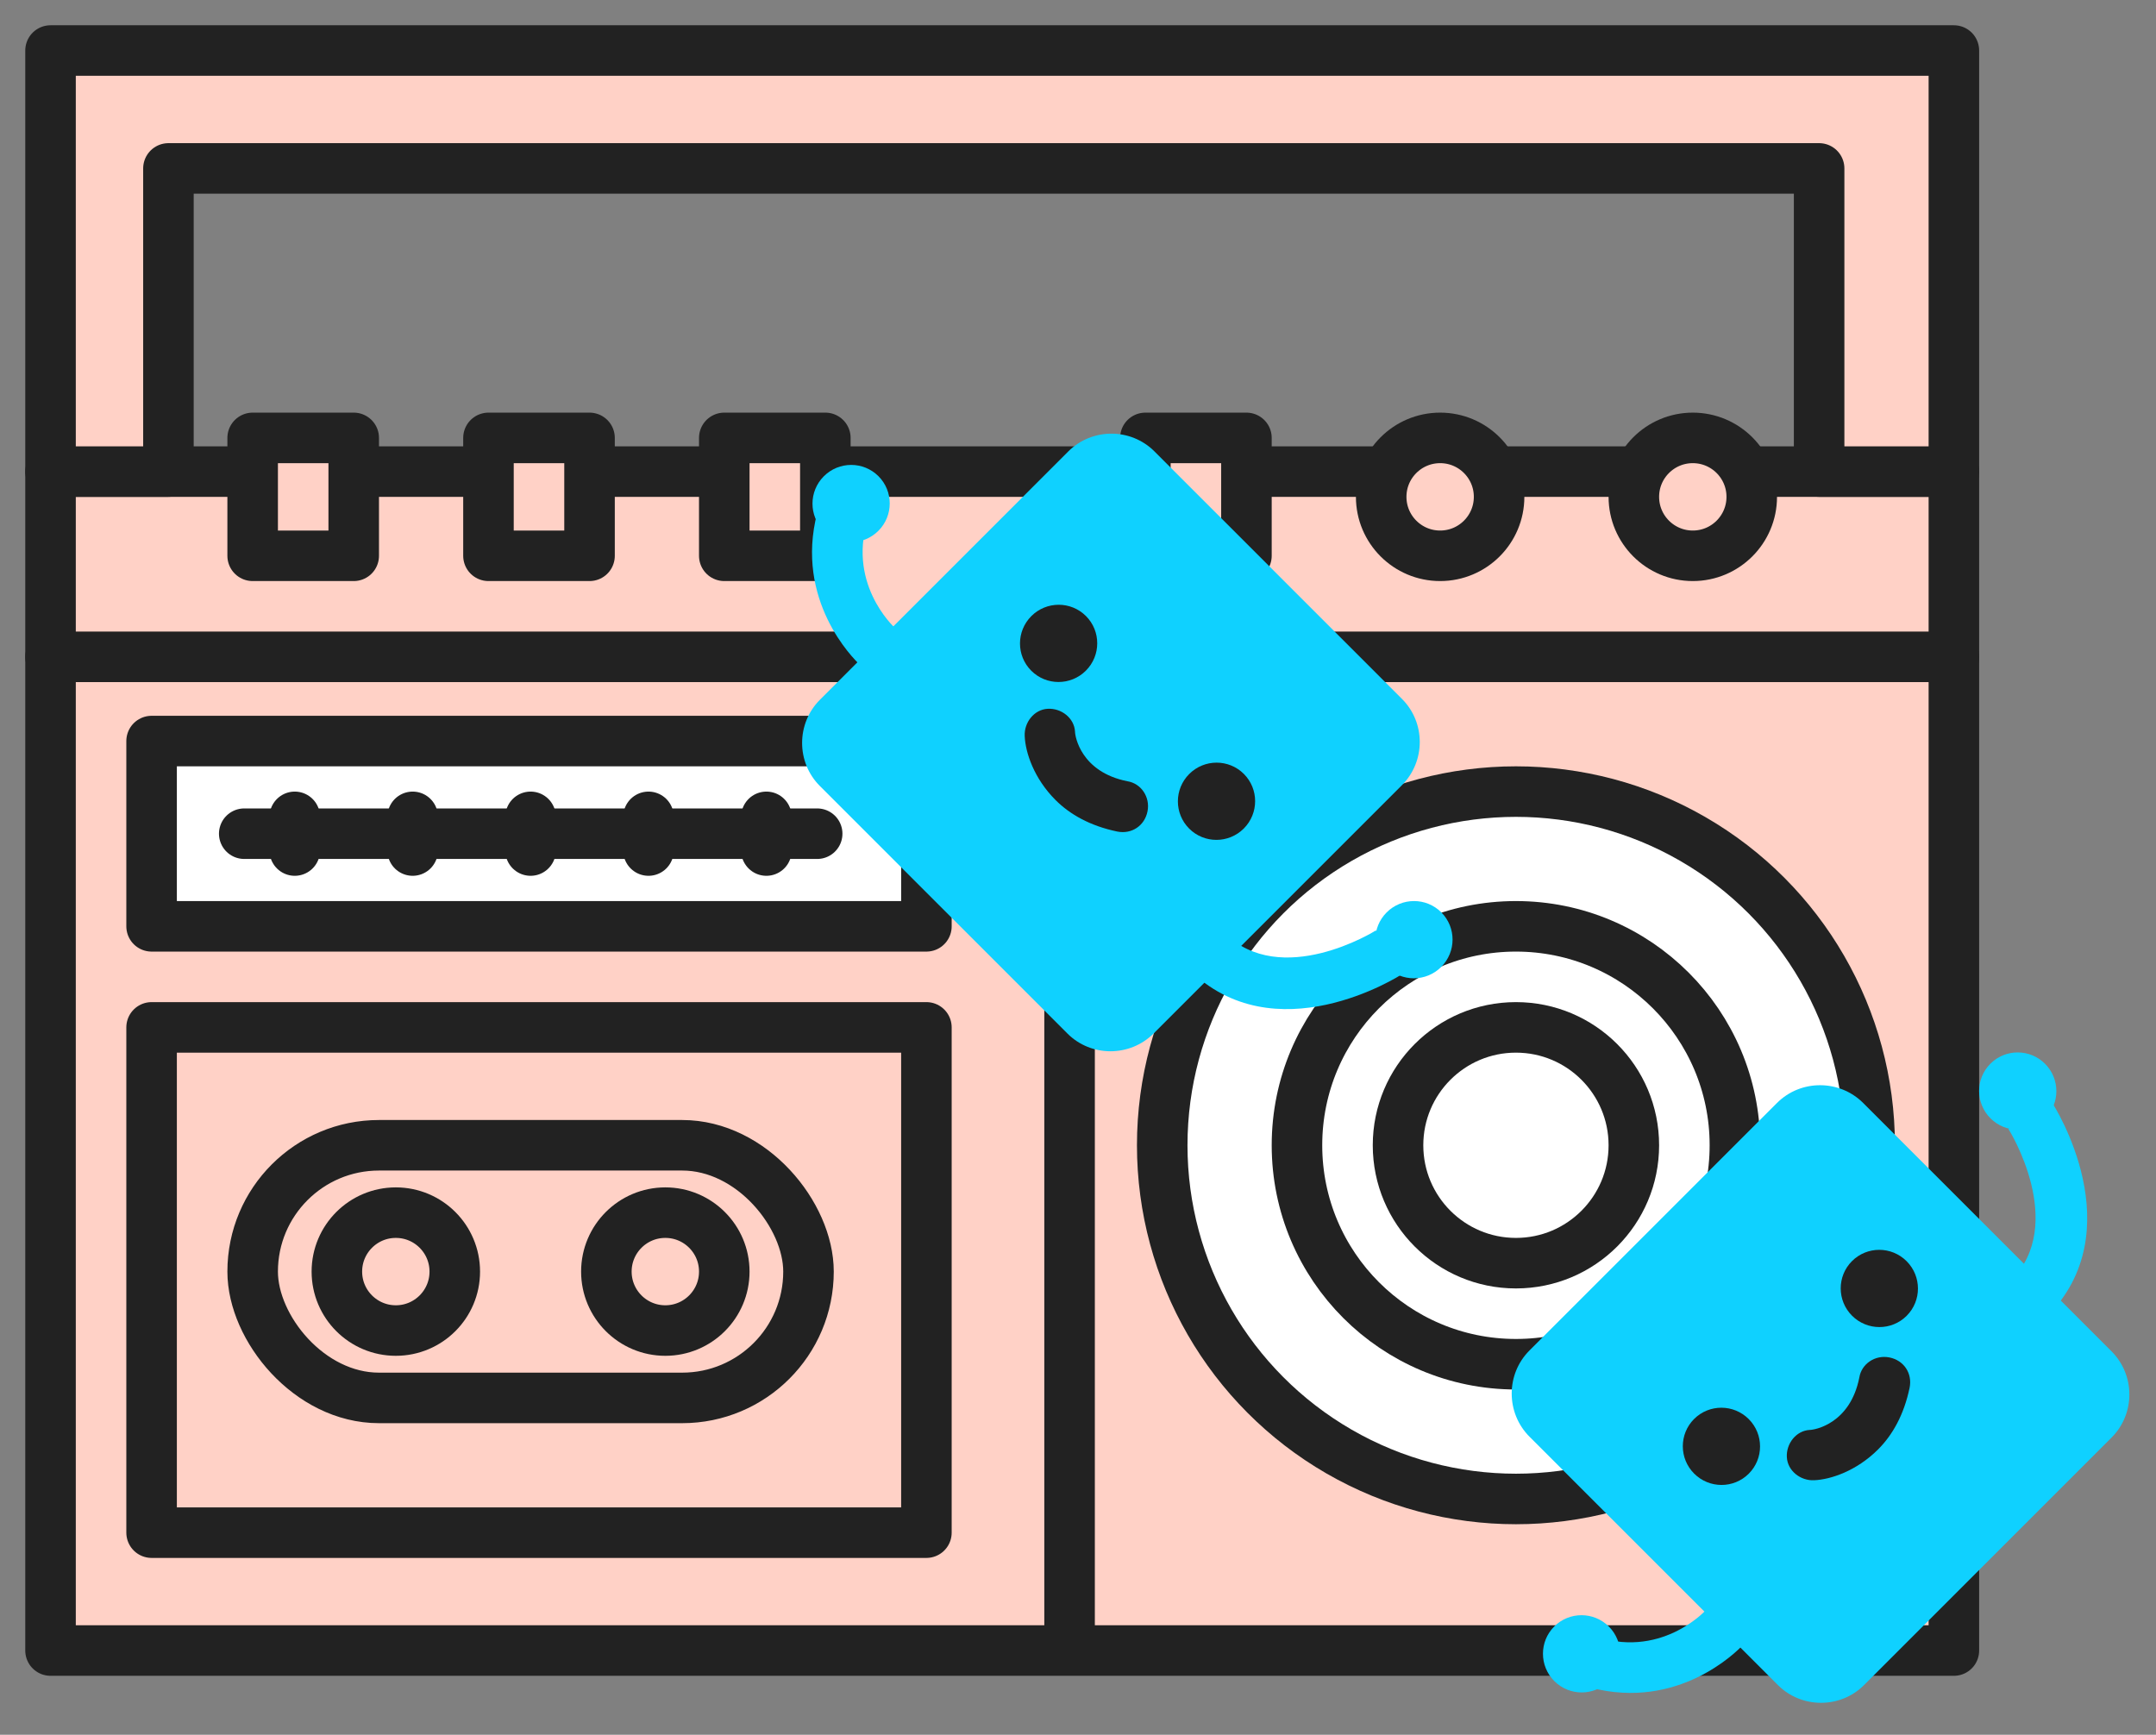<?xml version="1.0" encoding="UTF-8"?>
<svg width="128px" height="103px" viewBox="0 0 128 103" version="1.1" xmlns="http://www.w3.org/2000/svg" xmlns:xlink="http://www.w3.org/1999/xlink">
    <rect x="0" y="0" width="128" height="103" fill="#808080" stroke="none"/>
    <!-- Generator: Sketch 46.2 (44496) - http://www.bohemiancoding.com/sketch -->
    <title>teams-boombox</title>
    <desc>Created with Sketch.</desc>
    <defs></defs>
    <g id="home" stroke="none" stroke-width="1" fill="none" fill-rule="evenodd">
        <g id="teams-boombox">
            <g id="boombox" transform="translate(3, 3)" stroke="#222222" stroke-width="3" stroke-linecap="round" stroke-linejoin="round">
                <rect id="Rectangle-24" fill="#FFD1C6" x="0" y="36" width="113" height="59"></rect>
                <circle id="Oval-7-Copy-24" fill="#FFFFFF" cx="87" cy="65" r="21"></circle>
                <rect id="Rectangle-5" fill="#FFFFFF" x="6" y="41" width="46" height="11"></rect>
                <rect id="Rectangle-5-Copy" fill="#FFD1C6" x="6" y="58" width="46" height="30"></rect>
                <rect id="Rectangle-5-Copy-2" fill="#FFD1C6" x="12" y="65" width="33" height="15" rx="7.5"></rect>
                <rect id="Rectangle-3" fill="#FFD1C6" x="0" y="25" width="113" height="11"></rect>
                <path d="M105,25 L113,25 L113,0 L0,0 L0,25 L7,25 L7,7 L105,7 L105,25 Z" id="Combined-Shape" fill="#FFD1C6"></path>
                <rect id="Rectangle-4" fill="#FFD1C6" x="12" y="23" width="6" height="7"></rect>
                <rect id="Rectangle-4-Copy" fill="#FFD1C6" x="26" y="23" width="6" height="7"></rect>
                <rect id="Rectangle-4-Copy-2" fill="#FFD1C6" x="40" y="23" width="6" height="7"></rect>
                <rect id="Rectangle-4-Copy-3" fill="#FFD1C6" x="65" y="23" width="6" height="7"></rect>
                <circle id="Oval-7" fill="#FFD1C6" cx="82.5" cy="26.5" r="3.5"></circle>
                <circle id="Oval-7-Copy-15" fill="#FFD1C6" cx="20.5" cy="72.5" r="3.5"></circle>
                <circle id="Oval-7-Copy-21" fill="#FFD1C6" cx="36.5" cy="72.5" r="3.5"></circle>
                <circle id="Oval-7-Copy-23" fill="#FFFFFF" cx="87" cy="65" r="13"></circle>
                <circle id="Oval-7-Copy-22" fill="#FFFFFF" cx="87" cy="65" r="7"></circle>
                <path d="M11.5,46.5 L45.515,46.5" id="Line-5" fill="#FFD1C6"></path>
                <path d="M14.5,45.5 L14.5,47.5" id="Line-6" fill="#FFD1C6"></path>
                <path d="M21.5,45.5 L21.5,47.5" id="Line-6" fill="#FFD1C6"></path>
                <path d="M28.5,45.5 L28.5,47.5" id="Line-6" fill="#FFD1C6"></path>
                <path d="M35.5,45.5 L35.5,47.5" id="Line-6" fill="#FFD1C6"></path>
                <path d="M42.5,45.5 L42.5,47.5" id="Line-6" fill="#FFD1C6"></path>
                <path d="M60.5,36.5 L60.5,94.508" id="Line-4" fill="#FFD1C6"></path>
                <circle id="Oval-7-Copy-13" fill="#FFD1C6" cx="97.5" cy="26.5" r="3.5"></circle>
            </g>
            <g id="fogcreek-copy" transform="translate(39, 17)">
                <g id="happyguy" transform="translate(27.224, 27.224) rotate(-315) translate(-27.224, -27.224) translate(3.224, 12.724)">
                    <g id="logo-default-avatar-box" transform="translate(9.641, -0)" fill="#0FD1FF">
                        <path d="M24.464,0.544 C26.453,0.544 28.079,2.175 28.079,4.169 L28.079,25.012 C28.079,27.006 26.453,28.637 24.464,28.637 L3.676,28.637 C1.687,28.637 0.06,27.006 0.06,25.012 L0.06,4.169 C0.06,2.175 1.687,0.544 3.676,0.544 L24.464,0.544 Z" id="Shape"></path>
                    </g>
                    <g id="Oval-138" transform="translate(15.064, 10.271)" fill="#222222">
                        <ellipse id="Oval" cx="2.29" cy="2.356" rx="2.29" ry="2.296"></ellipse>
                    </g>
                    <g id="Oval-138-Copy" transform="translate(28.321, 10.271)" fill="#222222">
                        <ellipse id="Oval" cx="2.29" cy="2.356" rx="2.29" ry="2.296"></ellipse>
                    </g>
                    <g id="Path-1550" transform="translate(19.282, 15.104)" fill="#222222">
                        <path d="M4.519,4.229 C2.712,4.229 1.265,3.504 0.542,2.84 C-0.06,2.296 -0.181,1.329 0.362,0.725 C0.904,0.121 1.868,1.94594341e-13 2.471,0.544 C2.651,0.725 4.399,1.994 6.749,0.423 C7.412,-0.06 8.376,0.121 8.858,0.846 C9.34,1.571 9.159,2.477 8.436,2.96 C7.05,3.867 5.724,4.229 4.519,4.229 L4.519,4.229 Z" id="Shape"></path>
                    </g>
                    <g id="Oval-138-Copy-3" transform="translate(42.179, 7.854)" fill="#0FD1FF">
                        <ellipse id="Oval" cx="2.531" cy="2.296" rx="2.29" ry="2.296"></ellipse>
                    </g>
                    <g id="Oval-138-Copy-4" transform="translate(0, 12.688)" fill="#0FD1FF">
                        <ellipse id="Oval" cx="2.772" cy="2.779" rx="2.29" ry="2.296"></ellipse>
                    </g>
                    <g id="Path-6-Copy" transform="translate(36.154, 10.875)" fill="#0FD1FF">
                        <path d="M0.301,6.948 C5.062,6.948 6.568,0.544 6.568,0.483 L9.521,1.148 C9.46,1.51 7.532,9.969 0.301,9.969 L0.301,6.948 Z" id="Shape"></path>
                    </g>
                    <g id="Path-7-Copy" transform="translate(1.205, 15.104)" fill="#0FD1FF">
                        <path d="M8.556,6.767 C7.472,6.767 2.471,6.465 0.06,1.269 L2.772,3.23296945e-13 C4.579,3.927 8.556,3.746 8.617,3.746 L8.797,6.767 C8.737,6.767 8.617,6.767 8.556,6.767 L8.556,6.767 Z" id="Shape"></path>
                    </g>
                </g>
                <g id="happyguy-copy-2" transform="translate(69.224, 65.5) rotate(-45) translate(-69.224, -65.5) translate(45.224, 51)">
                    <g id="logo-default-avatar-box" transform="translate(9.641, 0)" fill="#0FD1FF">
                        <path d="M3.676,0.544 L24.464,0.544 C26.453,0.544 28.079,2.175 28.079,4.169 L28.079,25.012 C28.079,27.006 26.453,28.637 24.464,28.637 L3.676,28.637 C1.687,28.637 0.06,27.006 0.06,25.012 L0.06,4.169 C0.06,2.175 1.687,0.544 3.676,0.544 L3.676,0.544 Z" id="Shape"></path>
                    </g>
                    <g id="Oval-138" transform="translate(15.064, 10.271)" fill="#222222">
                        <ellipse id="Oval" cx="2.29" cy="2.356" rx="2.29" ry="2.296"></ellipse>
                    </g>
                    <g id="Oval-138-Copy" transform="translate(28.321, 10.271)" fill="#222222">
                        <ellipse id="Oval" cx="2.29" cy="2.356" rx="2.29" ry="2.296"></ellipse>
                    </g>
                    <g id="Path-1550" transform="translate(19.282, 15.104)" fill="#222222">
                        <path d="M4.519,4.229 C2.712,4.229 1.265,3.504 0.542,2.84 C-0.06,2.296 -0.181,1.329 0.362,0.725 C0.904,0.121 1.868,3.50913743e-13 2.471,0.544 C2.651,0.725 4.399,1.994 6.749,0.423 C7.412,-0.06 8.376,0.121 8.858,0.846 C9.34,1.571 9.159,2.477 8.436,2.96 C7.05,3.867 5.724,4.229 4.519,4.229 L4.519,4.229 Z" id="Shape"></path>
                    </g>
                    <g id="Oval-138-Copy-3" transform="translate(42.179, 7.854)" fill="#0FD1FF">
                        <ellipse id="Oval" cx="2.531" cy="2.296" rx="2.29" ry="2.296"></ellipse>
                    </g>
                    <g id="Oval-138-Copy-4" transform="translate(0, 12.688)" fill="#0FD1FF">
                        <ellipse id="Oval" cx="2.772" cy="2.779" rx="2.29" ry="2.296"></ellipse>
                    </g>
                    <g id="Path-6-Copy" transform="translate(36.154, 10.875)" fill="#0FD1FF">
                        <path d="M0.301,6.948 C5.062,6.948 6.568,0.544 6.568,0.483 L9.521,1.148 C9.46,1.51 7.532,9.969 0.301,9.969 L0.301,6.948 Z" id="Shape"></path>
                    </g>
                    <g id="Path-7-Copy" transform="translate(1.205, 15.104)" fill="#0FD1FF">
                        <path d="M8.556,6.767 C7.472,6.767 2.471,6.465 0.06,1.269 L2.772,3.12638804e-13 C4.579,3.927 8.556,3.746 8.617,3.746 L8.797,6.767 C8.737,6.767 8.617,6.767 8.556,6.767 L8.556,6.767 Z" id="Shape"></path>
                    </g>
                </g>
            </g>
        </g>
    </g>
</svg>